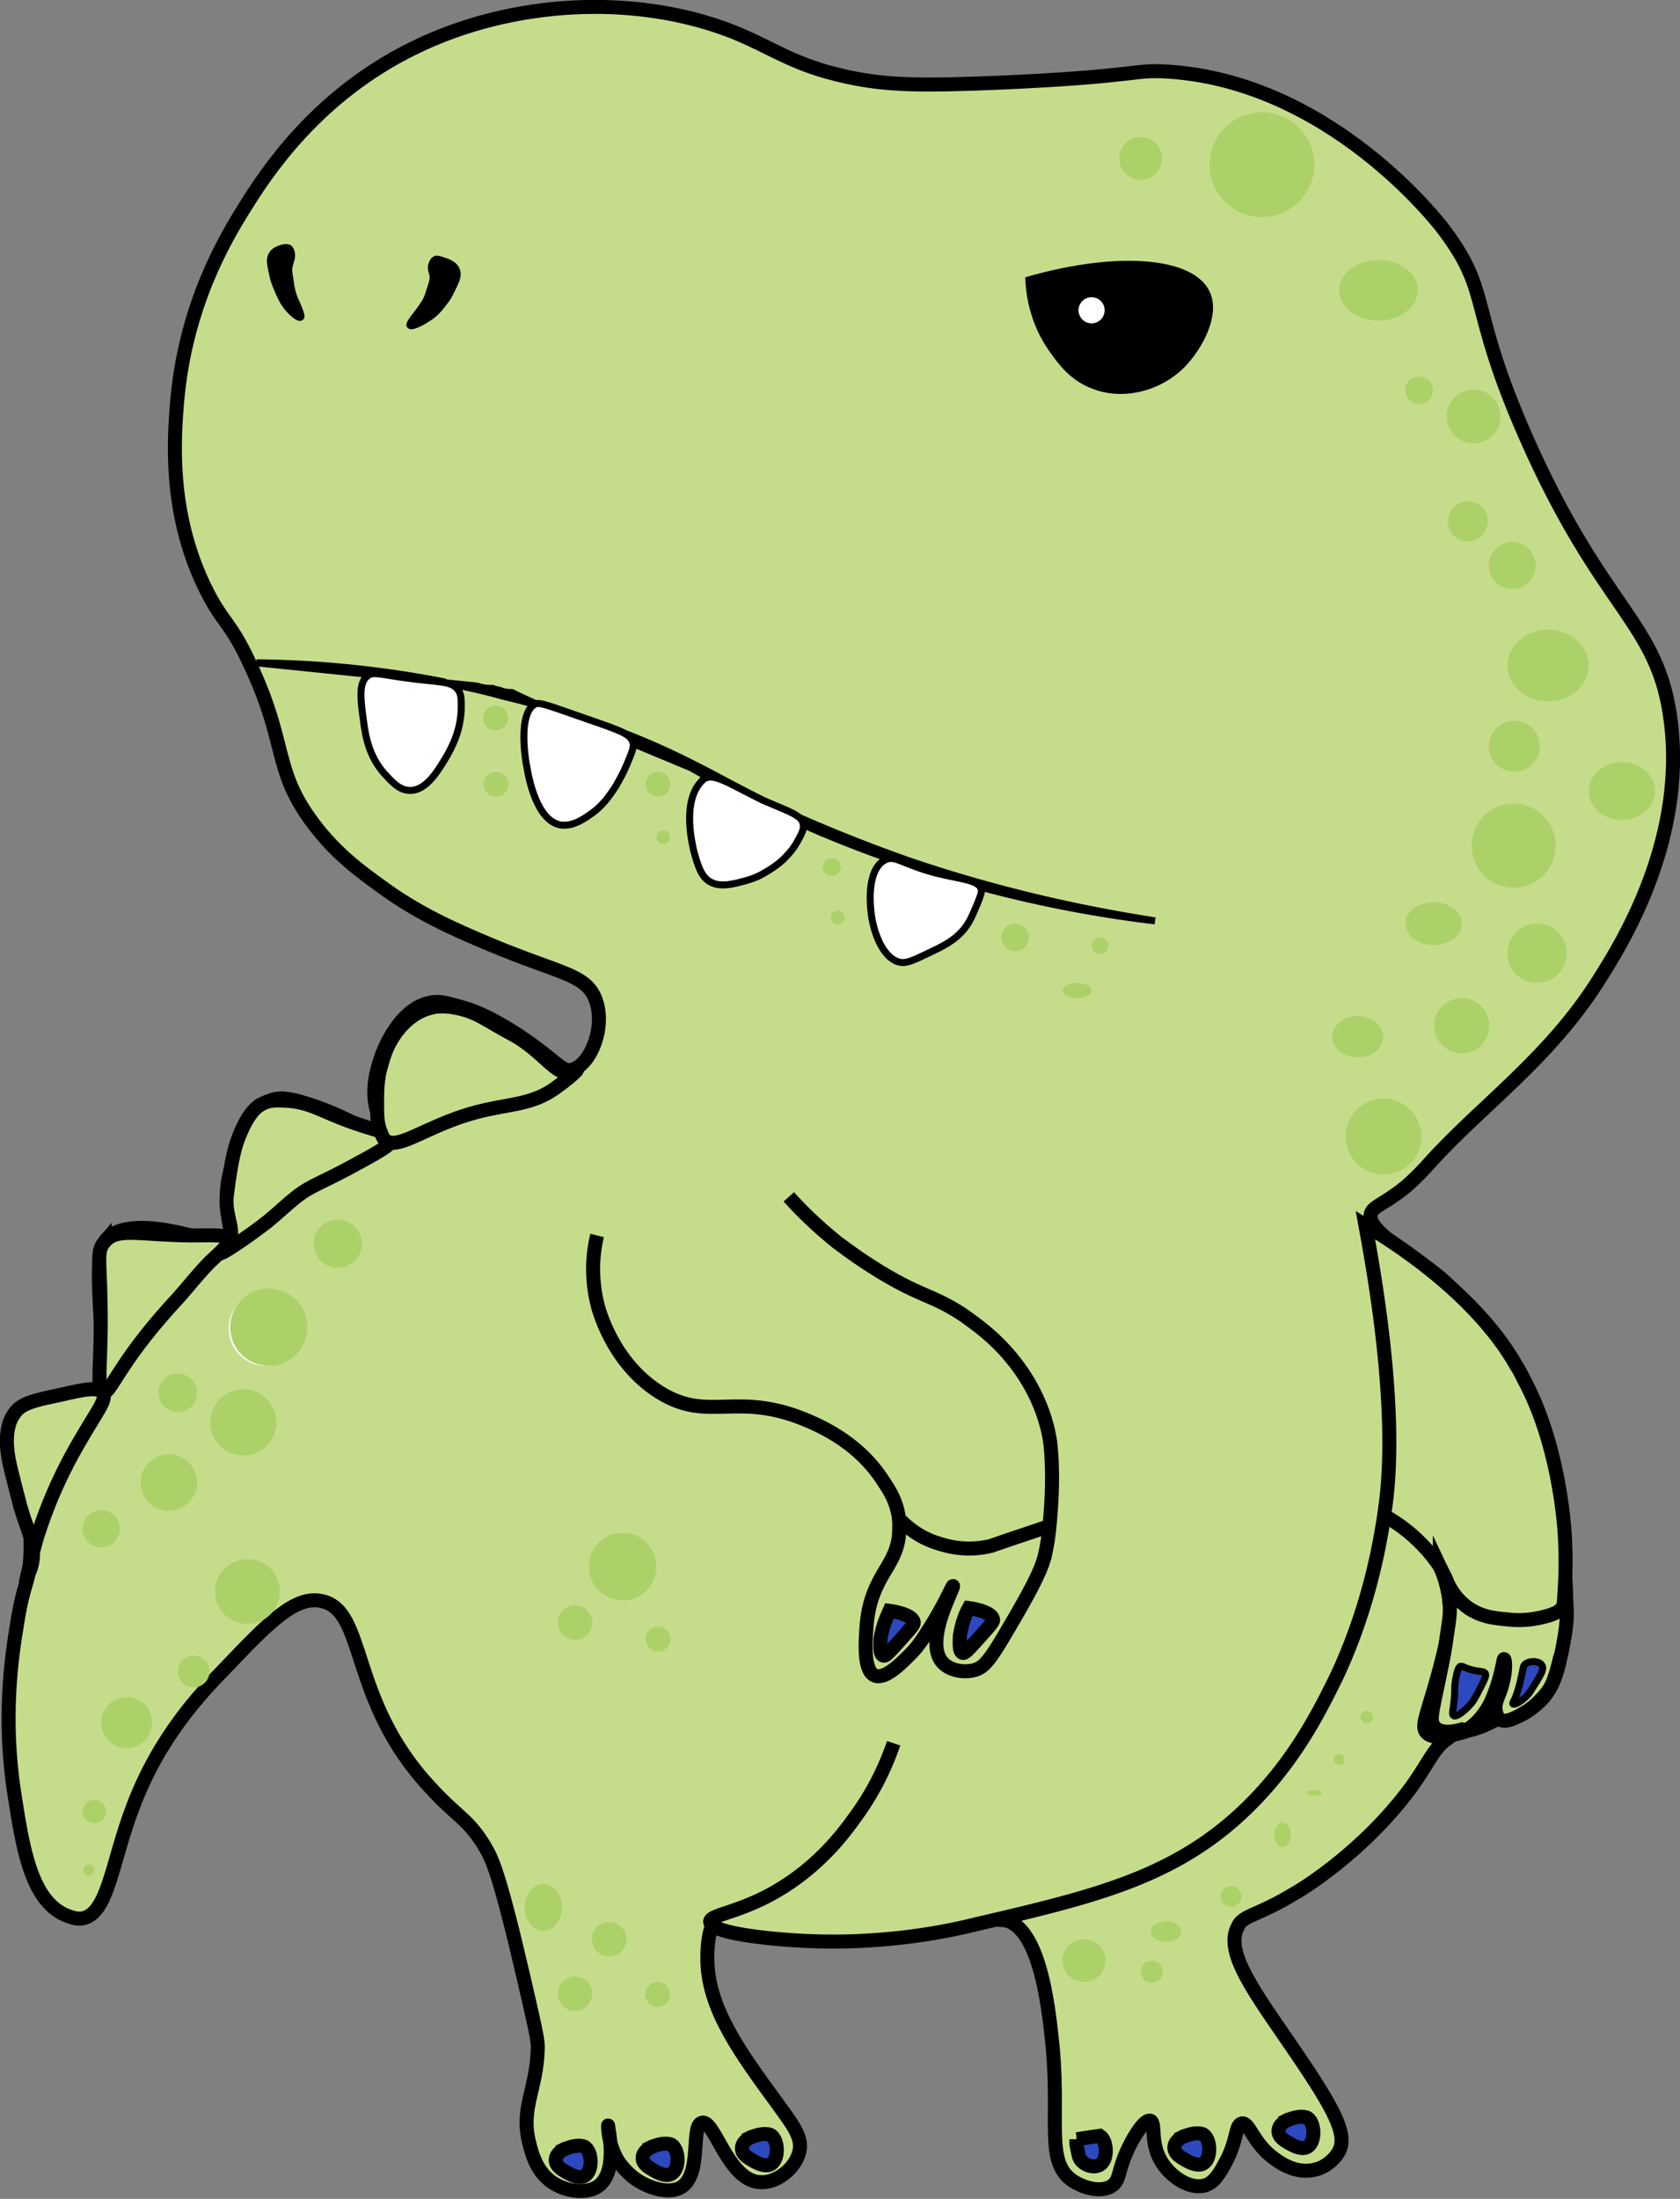 <svg width="240" height="314" fill="none" xmlns="http://www.w3.org/2000/svg"><rect width="100%" height="100%" fill="#808080" stroke="none"/><g clip-path="url(#a)"><path d="M59.094 6.867C73.084-.03 90.719-.916 104.61 4.502c5.911 2.365 8.67 4.828 16.552 6.503 5.517 1.182 10.344 1.28 21.97.788 19.704-.887 18.621-1.872 23.547-1.576 23.35 1.38 39.015 21.773 39.704 22.758 6.7 8.966 3.35 10.64 11.527 29.261 11.133 25.32 19.015 26.404 20.788 40.887 2.168 17.537-7.586 32.512-10.443 37.044-7.093 11.133-16.65 17.734-23.941 25.813-.886.986-1.872 2.069-3.448 3.449-3.153 2.561-4.631 2.758-5.025 3.842-.788 2.66 6.7 6.207 10.444 9.655 12.512 11.626 15.566 28.572 17.34 42.759 0 0 .591 5.221-.887 11.822-.394 1.577-.887 3.252-2.168 4.828-1.872 2.167-5.123 3.941-6.601 2.956-1.379-.986-1.083-4.434.986-8.375-3.547 6.995-6.207 9.852-7.981 11.232-.197.197-.788.492-1.379 1.182-1.182 1.281-1.773 2.759-3.941 5.813-6.798 9.261-15.665 14.68-16.946 15.369-4.729 2.857-6.798 2.956-7.684 4.237l-.394.788c-1.577 4.039 3.743 10.443 9.655 19.31 5.024 7.488 6.01 10.247 5.024 12.316-.689 1.28-2.069 2.364-3.448 2.66-2.66.689-5.025-.986-5.813-1.577-3.054-2.167-3.547-5.221-4.63-5.024-.986.197-.591 2.266-2.266 5.418-.887 1.675-1.675 3.055-3.055 3.449-2.167.591-4.926-1.281-6.206-3.449-1.675-2.758-.69-5.517-1.577-5.812-.886-.197-2.561 2.561-3.448 4.63-1.182 2.759-.887 3.842-1.97 4.631-1.478 1.083-4.138.394-5.813-.789-3.646-2.66-1.774-8.177-2.66-18.522-.493-4.926-1.577-17.044-6.601-18.522-.197 0-.493-.098-.986-.098-4.335-.296-7.192.886-10.147 1.674-2.365.592-4.237.69-7.882.887-8.177.394-14.976.788-19.508-2.463-.492-.295-1.477-1.084-2.266-.788-1.773.591-2.068 4.532-1.97 6.897.296 6.699 4.631 12.709 10.049 20.098 1.971 2.759 3.646 4.729 3.054 6.897-.591 2.364-3.349 4.532-5.812 4.236-4.434-.493-6.306-8.965-8.079-8.473-1.675.394.098 7.488-3.054 9.261-1.97 1.084-5.222-.197-6.897-1.576-1.182-.985-1.97-2.069-2.266-2.66-1.28-2.365-1.182-4.729-1.182-4.631-.099 0 1.478 6.207-1.182 8.473-1.577 1.379-4.434.985-6.207 0-2.66-1.379-3.449-4.236-3.843-5.813-1.379-5.221 1.084-7.684 1.183-13.891 0-1.281-.69-4.04-1.97-9.655-3.45-14.877-4.533-17.143-5.518-18.818-2.463-4.138-4.04-4.335-7.882-8.572-11.625-12.413-9.064-25.221-15.468-26.601-3.842-.886-7.685 3.153-13.892 9.656-3.448 3.546-9.36 9.753-13.103 19.704-3.054 7.98-3.547 15.369-7.29 15.961-.887.098-1.577-.197-2.365-.493-4.926-2.168-6.108-9.655-7.29-17.34-1.676-10.739-.395-19.606.393-24.236.986-6.306 1.675-5.518 1.872-9.36.69-11.527-4.827-17.044-1.872-20.69 2.857-3.546 9.459-.098 12.02-4.039 1.084-1.675.296-2.759-.098-9.655-.395-6.601-.493-9.951 1.083-11.429 2.759-2.463 8.867-.985 11.035-.492 3.35.788 5.123 2.069 6.108 1.182.985-.887-.296-2.759-.197-6.798.099-2.759.887-4.729 1.576-6.503 1.281-3.349 2.266-6.009 4.73-6.995 1.083-.394 2.265-.394 4.827.394 7.488 2.266 12.02 6.207 12.61 5.518.297-.394-1.083-1.478-1.97-3.449-1.477-3.546-.197-7.192.197-8.374.296-.985 2.66-7.389 7.39-8.079 1.28-.197 2.364.197 4.532.788 1.97.591 4.138 1.577 7.684 3.843 5.616 3.744 6.207 5.32 7.685 5.024 2.66-.591 5.025-6.207 3.35-10.246-1.478-3.448-4.926-3.448-15.074-7.685-5.123-2.167-10.345-4.433-15.764-8.473-3.152-2.266-6.798-5.024-10.049-9.655-4.926-6.995-3.251-10.64-8.079-21.182-3.25-7.192-4.138-6.207-6.896-11.921-5.123-10.74-4.237-21.281-3.843-26.207 1.183-13.892 6.995-23.547 9.656-27.783 3.054-4.927 10.246-15.961 24.138-22.759z" fill="#C5DD8B" stroke="#000" stroke-width="2" stroke-miterlimit="10"/><path d="M2.05 201.842c-1.873 2.562-.789 6.798-.395 8.375l.69 2.758c.394 1.38.492 1.971.59 2.266 0 0 0 .099.1.296.69 2.463 1.773 4.433 1.674 6.502 0 1.577-.69 2.858-.788 2.858 0 0 .69-3.055 1.38-5.419.492-1.478 2.068-6.7 5.812-13.202 2.759-4.828 4.237-6.404 3.547-7.389-.591-.887-2.66-.493-6.01.295-3.744.788-5.616 1.182-6.6 2.66z" fill="#C5DD8B" stroke="#000" stroke-width="2" stroke-miterlimit="10"/><path d="M14.956 177.31c-1.183 1.38-.69 2.463-.591 8.572.197 8.67-.69 12.611.394 12.906.69.197 1.28-1.478 4.138-5.517 2.758-3.842 5.615-6.897 6.7-8.079 1.477-1.675 2.856-3.448 4.433-5.025 1.773-1.674 2.758-2.463 2.561-3.152-.295-.788-2.069-.591-5.419-.591-7.487-.099-10.443-1.183-12.216.886z" fill="#C5DD8B" stroke="#000" stroke-width="2" stroke-miterlimit="10"/><path d="M37.32 157.704c-.394.197-1.773.986-3.153 4.532-.492 1.183-1.083 2.956-1.773 8.572-.295 2.956 1.38 4.926.197 6.798-.492.788-1.28 1.281-1.182 1.379.098.197 2.66-1.478 4.138-2.561 1.28-.887 2.266-1.675 2.66-1.971 1.675-1.379 2.66-2.364 4.138-3.547 2.463-1.872 3.153-1.674 9.556-5.221 3.646-1.971 4.138-2.562 4.138-3.054-.098-.986-2.266-.986-7.29-2.956-3.252-1.281-4.532-2.168-7.39-2.463-1.773-.099-2.857-.197-4.039.492z" fill="#C5DD8B" stroke="#000" stroke-width="2" stroke-miterlimit="10"/><path d="M61.557 143.911c-3.35.789-5.222 3.843-5.616 4.532-.985 1.577-1.38 3.449-1.576 4.04-.198.689-.296 1.281-.296 1.478-.099.394-.197 1.477-.197 3.251 0 1.97 0 3.054.394 4.138.296.689.394 1.182.788 1.478 1.478 1.28 4.73-1.084 9.458-2.858 7.094-2.758 10.838-1.477 15.271-4.926.591-.394 2.857-2.167 2.66-2.364 0-.099-.492.295-.985.394-1.97.69-3.842-2.956-8.177-5.32-3.744-1.971-5.025-3.252-8.178-3.843-2.068-.394-3.25-.098-3.546 0z" fill="#C5DD8B" stroke="#000" stroke-width="2" stroke-miterlimit="10"/><path d="M127.665 248.936c-1.576 4.63-3.744 8.177-5.419 10.443-1.675 2.365-5.517 7.587-12.315 11.232-5.025 2.66-8.571 2.857-8.473 3.842.099 1.478 7.389 2.365 12.709 2.66 12.02.69 21.478-1.379 25.419-2.364 16.946-3.941 28.375-6.7 38.522-16.552 6.7-6.502 10.247-13.596 12.316-17.734.886-1.773 4.729-9.557 6.798-20.985 0 0 .394-2.069.689-4.335 1.971-14.089-1.773-34.286-2.857-40.197 13.399 8.079 19.212 15.862 21.576 20.098.296.394.69 1.183 1.183 2.168 4.827 9.064 5.615 20.295 5.714 21.773.296 4.828 0 8.178-.197 10.838-.69 6.404-1.773 8.473-2.463 9.556-1.478 2.365-3.448 3.744-4.631 4.631-2.758 1.97-5.221 2.857-6.207 3.054-2.561.788-5.123 1.478-6.206.394-.986-.985.197-2.857 1.97-9.655 1.182-4.631 1.281-5.911 1.379-6.503.099-3.251-.689-5.911-1.478-7.586a22.332 22.332 0 0 0-3.349-3.941 22.14 22.14 0 0 0-4.631-3.349" fill="#C5DD8B"/><path d="M127.665 248.936c-1.576 4.63-3.744 8.177-5.419 10.443-1.675 2.365-5.517 7.587-12.315 11.232-5.025 2.66-8.571 2.857-8.473 3.842.099 1.478 7.389 2.365 12.709 2.66 12.02.69 21.478-1.379 25.419-2.364 16.946-3.941 28.375-6.7 38.522-16.552 6.7-6.502 10.247-13.596 12.316-17.734.886-1.773 4.729-9.557 6.798-20.985 0 0 .394-2.069.689-4.335 1.971-14.089-1.773-34.286-2.857-40.197 13.399 8.079 19.212 15.862 21.576 20.098.296.394.69 1.183 1.183 2.168 4.827 9.064 5.615 20.295 5.714 21.773.296 4.828 0 8.178-.197 10.838-.69 6.404-1.773 8.473-2.463 9.556-1.478 2.365-3.448 3.744-4.631 4.631-2.758 1.97-5.221 2.857-6.207 3.054-2.561.788-5.123 1.478-6.206.394-.986-.985.197-2.857 1.97-9.655 1.182-4.631 1.281-5.911 1.379-6.503.099-3.251-.689-5.911-1.478-7.586a22.332 22.332 0 0 0-3.349-3.941 22.14 22.14 0 0 0-4.631-3.349" stroke="#000" stroke-width="2" stroke-miterlimit="10"/><path d="M85.3 176.424c-.492 1.97-.985 5.517 0 9.655.198.886 2.168 8.473 8.868 12.709 7.192 4.532 11.034-.394 21.576 4.237 5.911 2.561 8.867 6.009 10.443 8.473.788 1.182 2.463 3.546 2.266 6.896v.099c0 3.349-1.872 5.221-3.054 7.684-1.478 2.956-1.576 5.518-1.675 7.094-.098 1.675-.295 5.419 1.281 6.01 1.576.591 4.039-2.069 5.222-3.251.492-.493 1.182-1.281 2.463-3.35 2.167-3.35 3.349-6.207 3.448-6.207.296.098-4.138 7.685-1.576 10.837 1.083 1.281 3.152 1.577 4.63 1.183 1.379-.394 2.168-1.281 5.025-6.207 4.138-6.995 4.63-8.67 5.024-10.05.394-1.773.592-2.955.789-5.418v-.099c.591-6.601 0-10.739 0-10.739-.887-6.207-4.434-10.739-5.419-11.921-2.562-3.153-5.123-4.926-6.897-6.207-4.433-2.955-5.911-2.561-11.921-6.207-3.251-1.97-5.517-3.744-6.207-4.236-3.054-2.463-5.32-4.729-6.896-6.503" fill="#C5DD8B"/><path d="M85.3 176.424c-.492 1.97-.985 5.517 0 9.655.198.886 2.168 8.473 8.868 12.709 7.192 4.532 11.034-.394 21.576 4.237 5.911 2.561 8.867 6.009 10.443 8.473.788 1.182 2.463 3.546 2.266 6.896v.099c0 3.349-1.872 5.221-3.054 7.684-1.478 2.956-1.576 5.518-1.675 7.094-.098 1.675-.295 5.419 1.281 6.01 1.576.591 4.039-2.069 5.222-3.251.492-.493 1.182-1.281 2.463-3.35 2.167-3.35 3.349-6.207 3.448-6.207.296.098-4.138 7.685-1.576 10.837 1.083 1.281 3.152 1.577 4.63 1.183 1.379-.394 2.168-1.281 5.025-6.207 4.138-6.995 4.63-8.67 5.024-10.05.394-1.773.592-2.955.789-5.418v-.099c.591-6.601 0-10.739 0-10.739-.887-6.207-4.434-10.739-5.419-11.921-2.562-3.153-5.123-4.926-6.897-6.207-4.433-2.955-5.911-2.561-11.921-6.207-3.251-1.97-5.517-3.744-6.207-4.236-3.054-2.463-5.32-4.729-6.896-6.503" stroke="#000" stroke-width="2" stroke-miterlimit="10"/><path d="M128.355 216.818c.886.886 2.758 2.758 5.911 3.645 3.35 1.084 6.108.591 7.291.296 2.758-.986 5.615-1.872 8.374-2.858" fill="#C5DD8B"/><path d="M128.355 216.818c.886.886 2.758 2.758 5.911 3.645 3.35 1.084 6.108.591 7.291.296 2.758-.986 5.615-1.872 8.374-2.858" stroke="#000" stroke-width="2" stroke-miterlimit="10"/><path d="M206.384 225.094c.099 0 .394 1.28 1.38 2.561.985 1.379 2.266 2.168 2.66 2.365 1.773.985 3.349 1.083 5.418 1.28 1.084.099 2.66.099 4.631-.394 2.069-.492 2.562-1.083 2.66-1.28.788-1.183.493-2.66.394-3.055.296 1.774.296 3.35.296 4.434-.099 1.773-.394 3.153-.591 4.236-.099.493-.198 1.084-.395 1.577-.689 2.955-1.182 3.842-1.477 4.335-.493.788-1.084 1.379-1.675 1.97-1.084 1.084-2.168 1.576-2.463 1.774-1.084.591-2.168 1.083-2.857.689-.493-.295-.592-.887-.69-1.281-.197-1.477.591-2.167.985-3.94.493-1.774.394-3.449.197-3.449-.098 0-.394 2.759-1.773 5.912 0 0-.887 2.167-2.759 3.645-.197.197-.788.69-1.478.492-.689.198-2.955.789-3.941-.394-.591-.689-.394-1.674.099-4.138.887-4.137 1.281-6.108 1.478-7.389.394-2.955.788-4.433.591-6.108-.099-1.971-.788-3.744-.69-3.842z" fill="#C5DD8B" stroke="#000" stroke-width="2" stroke-miterlimit="10"/><path d="M146.975 39.97c13.202-3.743 23.449-2.561 25.419 1.97 1.379 3.055-1.084 7.587-3.448 10.05-3.251 3.35-8.473 4.73-12.71 3.054-2.955-1.083-4.63-3.35-5.812-5.024-2.858-3.941-3.35-8.08-3.449-10.05z" fill="#000" stroke="#000" stroke-miterlimit="10"/><path d="M155.941 46.67a2.364 2.364 0 1 0 0-4.728 2.364 2.364 0 0 0 0 4.728z" fill="#fff" stroke="#000" stroke-miterlimit="10"/><path d="M39.98 35.537c-.197.099-.788.296-1.083.788-.395.591-.296 1.28 0 2.562.197 1.182.59 1.97.69 2.266.393.886.787 1.97 1.674 2.955.591.69 1.478 1.38 1.675 1.183.197-.099-.099-.788-.493-1.774-.197-.492-.295-.59-.394-.887-.394-.985-.492-1.773-.59-2.463-.198-1.182-.297-1.773-.1-2.364.1-.493.296-.788.296-1.38 0-.196-.098-.788-.394-.985-.493-.197-.887 0-1.28.099zM63.823 37.409c.197.098.985.394 1.28.985.395.69.197 1.38-.394 2.562-.492 1.083-.985 1.872-1.182 2.069-.591.788-1.28 1.773-2.66 2.561-.887.591-2.069 1.084-2.266.887-.197-.099.296-.788.985-1.675.296-.394.394-.493.591-.788a6.593 6.593 0 0 0 1.182-2.365c.395-1.182.592-1.773.493-2.364-.098-.493-.295-.788-.197-1.38.099-.197.197-.788.69-.886.492 0 1.084.295 1.478.394zM63.626 97.409A146.183 146.183 0 0 0 36.63 94.65l26.995 2.759zM73.28 98.985c-.098 0-.098-.098-.196-.098h-.197c-.493 0-.986-.099-1.478-.296-.296-.098-.591-.098-.788-.197-.099 0-.197-.098-.296-.098h-.296c-.69 0-1.28-.099-1.773-.296-.197 0-.493-.099-.69-.099l-3.94-.394c2.955.591 5.714 1.183 8.078 1.872 1.675.394 3.646.887 5.813 1.577l-4.236-1.97zM130.128 123.025a223.635 223.635 0 0 1-16.453-6.503c-6.897-3.153-10.049-5.123-14.384-7.29-8.276-4.237-15.764-6.7-21.675-8.375l21.084 8.769a182.468 182.468 0 0 0 18.62 9.261c17.833 7.487 34.384 11.034 47.685 12.611-15.271-2.365-26.995-5.813-34.877-8.473z" fill="#000" stroke="#000" stroke-miterlimit="10"/><path d="M52.493 96.522c-1.281.985-.986 3.35-.592 6.207.296 2.365.789 5.222 2.956 7.685 1.084 1.182 2.168 2.463 3.744 2.463 2.364 0 4.04-2.956 5.123-4.729.985-1.675 2.168-4.138 2.168-7.192 0-1.183 0-1.774-.394-2.365-.986-1.478-2.858-1.084-8.178-1.872-3.35-.492-4.04-.788-4.827-.197zM76.236 100.66c-2.069 1.478-1.28 6.995-1.083 8.276 0 .197.098.394.098.493.296 1.871 1.478 7.783 4.828 8.374 1.872.296 3.645-1.084 4.63-1.773 1.577-1.183 2.463-2.562 3.252-3.744.69-1.183 1.182-2.168 1.477-2.857.789-1.872 1.183-2.759.986-3.35-.296-1.281-1.872-1.774-6.404-3.35-6.503-2.266-7.094-2.562-7.784-2.069zM100.473 111.3l-.296.296c-2.857 3.054-1.182 9.261-1.084 9.852.592 2.168 1.084 3.843 2.464 4.532 1.477.788 3.448.197 4.926-.197 1.083-.295 1.97-.689 2.463-.985.689-.394 1.773-.985 2.955-2.069.493-.493 1.38-1.379 2.069-2.66.592-1.084.887-1.675.789-2.266-.099-1.379-1.971-1.872-5.813-3.547-4.828-2.364-7.094-4.039-8.473-2.956zM126.384 122.828c-2.561 1.379-2.069 6.404-1.97 7.192.197 2.463 1.478 6.798 4.138 7.389.985.197 1.97-.296 4.039-1.281 2.069-.985 3.744-1.773 5.123-3.448.887-1.084 1.281-2.168 1.872-3.547.493-1.182.69-1.773.591-2.167-.394-1.281-2.66-1.38-6.404-2.266-5.123-1.38-5.911-2.661-7.389-1.872z" fill="#fff" stroke="#000" stroke-miterlimit="10"/><path d="M38.01 194.552a4.828 4.828 0 1 0-.001-9.656 4.828 4.828 0 0 0 0 9.656z" fill="#ACD169" stroke="#fff" stroke-miterlimit="10"/><path d="M88.946 228.542a4.828 4.828 0 1 0-.001-9.656 4.828 4.828 0 0 0 0 9.656zM38.404 195.044a5.517 5.517 0 1 0 0-11.034 5.517 5.517 0 0 0 0 11.034z" fill="#ACD169"/><path d="M39.882 191.695c.054 0 .098-.309.098-.69 0-.381-.044-.69-.098-.69-.055 0-.099.309-.099.69 0 .381.044.69.099.69zM42.05 191.005a.591.591 0 1 0-.001-1.183.591.591 0 0 0 0 1.183zM48.256 181.054a3.448 3.448 0 1 0 0-6.897 3.448 3.448 0 0 0 0 6.897zM25.399 201.645a2.758 2.758 0 1 0 0-5.517 2.758 2.758 0 0 0 0 5.517zM34.759 207.852a4.729 4.729 0 1 0 0-9.458 4.729 4.729 0 0 0 0 9.458zM24.118 215.734a4.04 4.04 0 1 0 0-8.08 4.04 4.04 0 0 0 0 8.08zM14.463 220.956a2.66 2.66 0 1 0 0-5.32 2.66 2.66 0 0 0 0 5.32zM93.97 235.832a1.773 1.773 0 1 0 .002-3.545 1.773 1.773 0 0 0-.002 3.545zM82.148 234.158a2.463 2.463 0 1 0 0-4.926 2.463 2.463 0 0 0 0 4.926zM35.35 231.892a4.631 4.631 0 1 0-.001-9.262 4.631 4.631 0 0 0 0 9.262zM27.665 240.956a2.266 2.266 0 1 0 0-4.533 2.266 2.266 0 0 0 0 4.533zM18.108 249.626a3.645 3.645 0 1 0 0-7.29 3.645 3.645 0 0 0 0 7.29zM13.478 260.365a1.675 1.675 0 1 0 0-3.35 1.675 1.675 0 0 0 0 3.35zM12.69 267.852a.788.788 0 1 0 0-1.576.788.788 0 0 0 0 1.576zM77.616 275.734c1.469 0 2.66-1.5 2.66-3.35s-1.191-3.35-2.66-3.35c-1.47 0-2.66 1.5-2.66 3.35s1.19 3.35 2.66 3.35zM82.148 287.163a2.463 2.463 0 1 0 0-4.927 2.463 2.463 0 0 0 0 4.927zM86.975 279.379a2.463 2.463 0 1 0 .001-4.925 2.463 2.463 0 0 0 0 4.925zM93.97 286.571a1.773 1.773 0 1 0 0-3.547 1.773 1.773 0 0 0 0 3.547zM154.857 283.025a3.054 3.054 0 1 0 0-6.109 3.054 3.054 0 0 0 0 6.109zM164.512 283.123a1.577 1.577 0 1 0 0-3.153 1.577 1.577 0 0 0 0 3.153zM166.581 277.31c1.197 0 2.168-.661 2.168-1.478 0-.816-.971-1.477-2.168-1.477s-2.167.661-2.167 1.477c0 .817.97 1.478 2.167 1.478zM175.842 272.286a1.478 1.478 0 1 0 0-2.955 1.478 1.478 0 0 0 0 2.955zM183.231 263.813c.653 0 1.183-.794 1.183-1.774 0-.979-.53-1.773-1.183-1.773-.652 0-1.182.794-1.182 1.773 0 .98.53 1.774 1.182 1.774zM187.764 256.424c.598 0 1.083-.177 1.083-.394 0-.218-.485-.395-1.083-.395-.599 0-1.084.177-1.084.395 0 .217.485.394 1.084.394zM191.31 252.089a.789.789 0 1 0 0-1.577.789.789 0 0 0 0 1.577zM195.251 246.079a.887.887 0 1 0 0-1.774.887.887 0 0 0 0 1.774zM216.236 126.768a6.009 6.009 0 1 0-6.009-6.009 6.009 6.009 0 0 0 6.009 6.009zM216.335 110.217a3.645 3.645 0 1 0 0-7.29 3.645 3.645 0 0 0 0 7.29zM221.163 100.167c3.21 0 5.812-2.293 5.812-5.123s-2.602-5.123-5.812-5.123c-3.211 0-5.813 2.294-5.813 5.123 0 2.83 2.602 5.123 5.813 5.123zM216.039 84.108a3.35 3.35 0 1 0 0-6.7 3.35 3.35 0 0 0 0 6.7zM204.808 134.946c2.231 0 4.039-1.368 4.039-3.054 0-1.687-1.808-3.055-4.039-3.055s-4.04 1.368-4.04 3.055c0 1.686 1.809 3.054 4.04 3.054zM193.97 151.005c2.014 0 3.646-1.323 3.646-2.956 0-1.632-1.632-2.955-3.646-2.955-2.013 0-3.645 1.323-3.645 2.955 0 1.633 1.632 2.956 3.645 2.956zM208.749 150.414a3.942 3.942 0 1 0-.001-7.883 3.942 3.942 0 0 0 .001 7.883zM219.586 140.365a4.237 4.237 0 1 0 0-8.474 4.237 4.237 0 0 0 0 8.474zM231.704 117.113c2.612 0 4.729-1.852 4.729-4.138 0-2.285-2.117-4.138-4.729-4.138-2.611 0-4.729 1.853-4.729 4.138 0 2.286 2.118 4.138 4.729 4.138zM197.645 167.724a5.419 5.419 0 1 0 0-10.838 5.419 5.419 0 0 0 0 10.838zM196.926 45.783c3.102 0 5.616-1.94 5.616-4.335 0-2.394-2.514-4.335-5.616-4.335-3.101 0-5.616 1.941-5.616 4.335s2.515 4.335 5.616 4.335zM210.522 63.32a3.843 3.843 0 1 0 0-7.686 3.843 3.843 0 0 0 0 7.686zM202.739 57.704a1.97 1.97 0 1 0 0-3.94 1.97 1.97 0 0 0 0 3.94zM209.635 77.31a2.858 2.858 0 1 0 0-5.715 2.858 2.858 0 0 0 0 5.715zM70.818 104.305a1.773 1.773 0 1 0 0-3.547 1.773 1.773 0 0 0 0 3.547zM70.818 113.764a1.774 1.774 0 1 0 0-3.547 1.774 1.774 0 0 0 0 3.547zM93.97 113.764a1.774 1.774 0 1 0 0-3.547 1.774 1.774 0 0 0 0 3.547zM94.759 120.562a.986.986 0 1 0-.002-1.972.986.986 0 0 0 .002 1.972zM118.798 125.094a1.282 1.282 0 1 0-.001-2.563 1.282 1.282 0 0 0 .001 2.563zM119.685 131.99a.985.985 0 1 0 0-1.97.985.985 0 0 0 0 1.97zM145.005 135.832a1.97 1.97 0 1 0 0-3.94 1.97 1.97 0 0 0 0 3.94zM153.872 142.532c1.143 0 2.069-.485 2.069-1.084 0-.598-.926-1.083-2.069-1.083-1.143 0-2.069.485-2.069 1.083 0 .599.926 1.084 2.069 1.084zM157.123 136.227a1.183 1.183 0 1 0-.001-2.365 1.183 1.183 0 0 0 .001 2.365zM180.276 31.005a7.488 7.488 0 1 0 0-14.976 7.488 7.488 0 0 0 0 14.976zM162.936 25.685a3.054 3.054 0 1 0 0-6.108 3.054 3.054 0 0 0 0 6.108z" fill="#ACD169"/><path d="M80.177 307.163s.099 0 .099-.099c2.266-1.084 3.251-.493 3.251-.493 1.084.69 1.182 3.449 0 4.138-.788.493-2.069-.197-2.561-.492-.69-.394-1.577-.887-1.577-1.774 0-.689.591-1.28 1.478-1.675" fill="#2C49BF"/><path d="M80.177 307.163s.099 0 .099-.099c2.266-1.084 3.251-.493 3.251-.493 1.084.69 1.182 3.449 0 4.138-.788.493-2.069-.197-2.561-.492-.69-.394-1.577-.887-1.577-1.774 0-.689.591-1.28 1.478-1.675" stroke="#000" stroke-width="2" stroke-miterlimit="10"/><path d="M106.778 305.488s.099 0 .099-.099c2.266-1.084 3.251-.492 3.251-.492 1.084.689 1.182 3.448 0 4.137-.788.493-2.069-.197-2.562-.492-.689-.394-1.576-.887-1.576-1.774 0-.689.591-1.28 1.478-1.674" fill="#2C49BF"/><path d="M106.778 305.488s.099 0 .099-.099c2.266-1.084 3.251-.492 3.251-.492 1.084.689 1.182 3.448 0 4.137-.788.493-2.069-.197-2.562-.492-.689-.394-1.576-.887-1.576-1.774 0-.689.591-1.28 1.478-1.674" stroke="#000" stroke-width="2" stroke-miterlimit="10"/><path d="M92.591 306.867s.099 0 .099-.099c2.266-1.083 3.25-.492 3.25-.492 1.085.689 1.183 3.448 0 4.138-.787.492-2.068-.197-2.56-.493-.69-.394-1.577-.887-1.577-1.773 0-.69.591-1.281 1.478-1.675" fill="#2C49BF"/><path d="M92.591 306.867s.099 0 .099-.099c2.266-1.083 3.25-.492 3.25-.492 1.085.689 1.183 3.448 0 4.138-.787.492-2.068-.197-2.56-.493-.69-.394-1.577-.887-1.577-1.773 0-.69.591-1.281 1.478-1.675" stroke="#000" stroke-width="2" stroke-miterlimit="10"/><path d="M183.429 303.025s.098 0 .098-.099c2.266-1.084 3.251-.493 3.251-.493 1.084.69 1.183 3.449 0 4.138-.788.493-2.069-.197-2.561-.492-.69-.394-1.577-.887-1.577-1.774 0-.689.592-1.28 1.478-1.674" fill="#2C49BF"/><path d="M183.429 303.025s.098 0 .098-.099c2.266-1.084 3.251-.493 3.251-.493 1.084.69 1.183 3.449 0 4.138-.788.493-2.069-.197-2.561-.492-.69-.394-1.577-.887-1.577-1.774 0-.689.592-1.28 1.478-1.674" stroke="#000" stroke-width="2" stroke-miterlimit="10"/><path d="M168.552 305.389s.098 0 .098-.098c2.266-1.084 3.251-.493 3.251-.493 1.084.69 1.183 3.448 0 4.138-.788.493-2.068-.197-2.561-.493-.69-.394-1.576-.886-1.576-1.773 0-.69.591-1.281 1.477-1.675" fill="#2C49BF"/><path d="M168.552 305.389s.098 0 .098-.098c2.266-1.084 3.251-.493 3.251-.493 1.084.69 1.183 3.448 0 4.138-.788.493-2.068-.197-2.561-.493-.69-.394-1.576-.886-1.576-1.773 0-.69.591-1.281 1.477-1.675" stroke="#000" stroke-width="2" stroke-miterlimit="10"/><path d="M153.773 305.488h.099s.985-.197 3.251-.493c1.084.69 1.182 3.448 0 4.138-.887.493-1.97.099-2.561-.493-.394-.394-.493-.886-.592-1.477-.197-.69-.197-1.577-.197-1.675zM127.074 230.02s3.153.394 3.448 1.576c.099.296-.098.591-1.97 2.66-1.774 1.971-2.069 2.266-2.365 2.168-.591-.197-.394-1.872-.394-2.463.296-1.774.887-3.055 1.281-3.941zM138.404 229.626s3.153.394 3.448 1.576c.099.296-.098.591-1.97 2.66-1.774 1.971-2.069 2.266-2.365 2.168-.591-.197-.394-1.872-.394-2.463.296-1.774.788-3.055 1.281-3.941z" fill="#2C49BF" stroke="#000" stroke-width="2" stroke-miterlimit="10"/><path d="M217.517 238.591c.099-.493.099-.69.296-.887.591-.591 2.069-.591 2.463.099.394.591-.296 1.576-1.478 3.448-.197.394-.591.887-1.182 1.38-.493.394-1.281.886-1.478.689-.099-.098.098-.394.295-.788.69-1.675.986-3.645 1.084-3.941zM208.552 238c.295-.197.492.099 1.478.394 1.379.394 1.97.197 2.167.591.099.197.099.493-.69 1.971-.689 1.379-1.083 2.069-1.477 2.463-.69.788-1.971 1.872-2.365 1.576-.296-.197-.099-.591.099-2.463.098-1.084 0-1.281.098-2.167.296-2.069.591-2.266.69-2.365z" fill="#2C49BF" stroke="#000" stroke-miterlimit="10"/></g><defs><clipPath id="a"><path fill="#fff" d="M0 0h240v313.872H0z"/></clipPath></defs></svg>